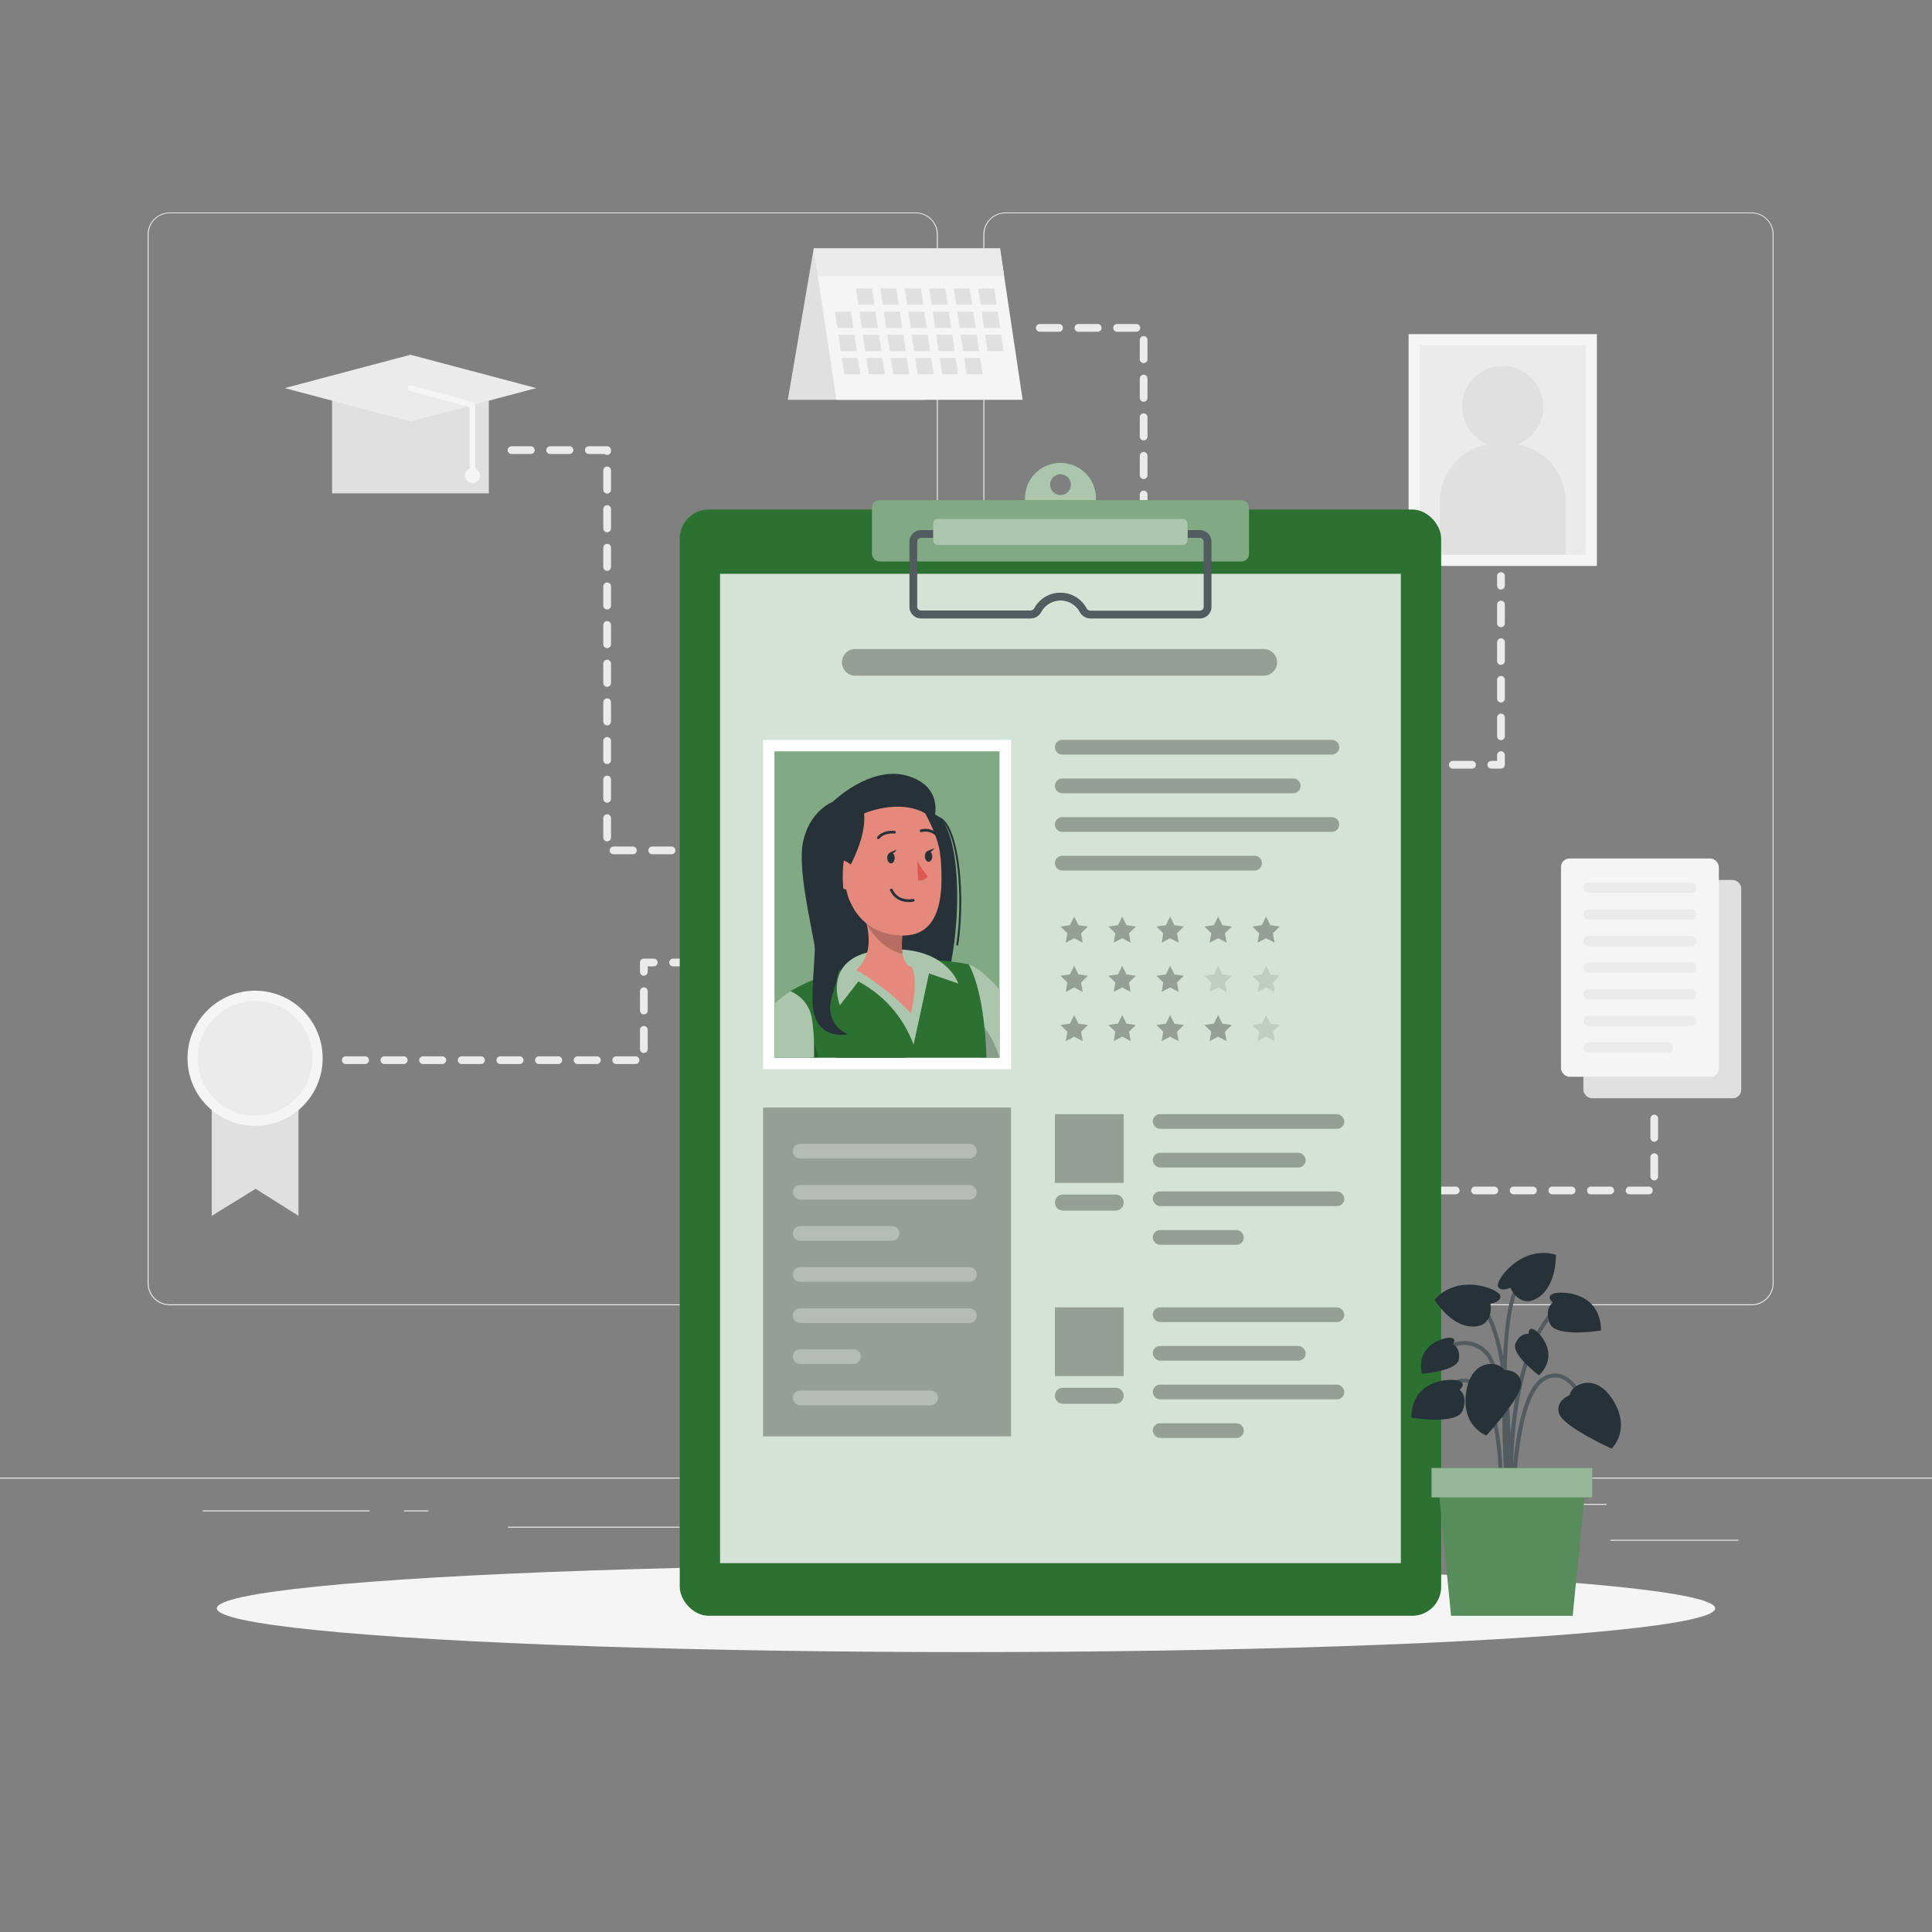 <svg xmlns="http://www.w3.org/2000/svg" viewBox="0 0 500 500"><rect x="0" y="0" width="500" height="500" fill="#808080" stroke="none"/><g id="freepik--background-complete--inject-67"><rect y="382.4" width="500" height="0.25" style="fill:#ebebeb"></rect><rect x="416.78" y="398.49" width="33.12" height="0.25" style="fill:#ebebeb"></rect><rect x="322.53" y="401.21" width="8.69" height="0.25" style="fill:#ebebeb"></rect><rect x="396.59" y="389.21" width="19.19" height="0.25" style="fill:#ebebeb"></rect><rect x="52.46" y="390.89" width="43.19" height="0.25" style="fill:#ebebeb"></rect><rect x="104.56" y="390.89" width="6.33" height="0.25" style="fill:#ebebeb"></rect><rect x="131.47" y="395.11" width="93.68" height="0.25" style="fill:#ebebeb"></rect><path d="M237,337.8H43.91a5.71,5.71,0,0,1-5.7-5.71V60.66A5.71,5.71,0,0,1,43.91,55H237a5.71,5.71,0,0,1,5.71,5.71V332.09A5.71,5.71,0,0,1,237,337.8ZM43.91,55.2a5.46,5.46,0,0,0-5.45,5.46V332.09a5.46,5.46,0,0,0,5.45,5.46H237a5.47,5.47,0,0,0,5.46-5.46V60.66A5.47,5.47,0,0,0,237,55.2Z" style="fill:#ebebeb"></path><path d="M453.31,337.8H260.21a5.72,5.72,0,0,1-5.71-5.71V60.66A5.72,5.72,0,0,1,260.21,55h193.1A5.71,5.71,0,0,1,459,60.66V332.09A5.71,5.71,0,0,1,453.31,337.8ZM260.21,55.2a5.47,5.47,0,0,0-5.46,5.46V332.09a5.47,5.47,0,0,0,5.46,5.46h193.1a5.47,5.47,0,0,0,5.46-5.46V60.66a5.47,5.47,0,0,0-5.46-5.46Z" style="fill:#ebebeb"></path><rect x="364.54" y="86.47" width="48.73" height="59.99" style="fill:#f5f5f5"></rect><rect x="367.41" y="89.33" width="43" height="54.25" style="fill:#ebebeb"></rect><path d="M405.19,129.89v13.69H372.62V129.89A15.09,15.09,0,0,1,385.08,115a10.5,10.5,0,1,1,7.65,0A15.09,15.09,0,0,1,405.19,129.89Z" style="fill:#e0e0e0"></path><rect x="85.94" y="100.44" width="40.57" height="27.24" style="fill:#e0e0e0"></rect><polygon points="106.23 91.81 73.67 100.44 106.23 109.07 138.79 100.44 106.23 91.81" style="fill:#ebebeb"></polygon><path d="M123,121.31v-16.5a.72.72,0,0,0-.53-.69l-16.08-4.37a.72.72,0,0,0-.88.5.71.71,0,0,0,.5.88l15.56,4.23v15.93a1.93,1.93,0,1,0,1.43,0Z" style="fill:#f5f5f5"></path><polygon points="210.59 64.29 203.88 103.47 239.25 103.47 210.59 64.29" style="fill:#e0e0e0"></polygon><polygon points="264.66 103.47 216.45 103.47 210.59 64.29 258.8 64.29 264.66 103.47" style="fill:#f5f5f5"></polygon><polygon points="259.87 71.47 211.66 71.47 210.59 64.29 258.8 64.29 259.87 71.47" style="fill:#ebebeb"></polygon><polygon points="226.29 78.86 222.13 78.86 221.51 74.66 225.66 74.66 226.29 78.86" style="fill:#e0e0e0"></polygon><polygon points="232.62 78.86 228.46 78.86 227.84 74.66 231.99 74.66 232.62 78.86" style="fill:#e0e0e0"></polygon><polygon points="238.95 78.86 234.79 78.86 234.17 74.66 238.32 74.66 238.95 78.86" style="fill:#e0e0e0"></polygon><polygon points="245.28 78.86 241.12 78.86 240.5 74.66 244.65 74.66 245.28 78.86" style="fill:#e0e0e0"></polygon><polygon points="251.61 78.86 247.45 78.86 246.83 74.66 250.98 74.66 251.61 78.86" style="fill:#e0e0e0"></polygon><polygon points="257.94 78.86 253.78 78.86 253.16 74.66 257.31 74.66 257.94 78.86" style="fill:#e0e0e0"></polygon><polygon points="220.85 84.85 216.7 84.85 216.07 80.66 220.23 80.66 220.85 84.85" style="fill:#e0e0e0"></polygon><polygon points="227.19 84.85 223.03 84.85 222.4 80.66 226.56 80.66 227.19 84.85" style="fill:#e0e0e0"></polygon><polygon points="233.51 84.85 229.36 84.85 228.73 80.66 232.89 80.66 233.51 84.85" style="fill:#e0e0e0"></polygon><polygon points="239.84 84.85 235.69 84.85 235.06 80.66 239.22 80.66 239.84 84.85" style="fill:#e0e0e0"></polygon><polygon points="246.17 84.85 242.02 84.85 241.39 80.66 245.55 80.66 246.17 84.85" style="fill:#e0e0e0"></polygon><polygon points="252.5 84.85 248.35 84.85 247.72 80.66 251.88 80.66 252.5 84.85" style="fill:#e0e0e0"></polygon><polygon points="258.83 84.85 254.68 84.85 254.05 80.66 258.21 80.66 258.83 84.85" style="fill:#e0e0e0"></polygon><polygon points="221.75 90.85 217.6 90.85 216.97 86.65 221.12 86.65 221.75 90.85" style="fill:#e0e0e0"></polygon><polygon points="228.08 90.85 223.93 90.85 223.3 86.65 227.45 86.65 228.08 90.85" style="fill:#e0e0e0"></polygon><polygon points="234.41 90.85 230.26 90.85 229.63 86.65 233.78 86.65 234.41 90.85" style="fill:#e0e0e0"></polygon><polygon points="240.74 90.85 236.59 90.85 235.96 86.65 240.11 86.65 240.74 90.85" style="fill:#e0e0e0"></polygon><polygon points="247.07 90.85 242.92 90.85 242.29 86.65 246.44 86.65 247.07 90.85" style="fill:#e0e0e0"></polygon><polygon points="253.4 90.85 249.25 90.85 248.62 86.65 252.77 86.65 253.4 90.85" style="fill:#e0e0e0"></polygon><polygon points="259.73 90.85 255.58 90.85 254.95 86.65 259.1 86.65 259.73 90.85" style="fill:#e0e0e0"></polygon><polygon points="222.65 96.84 218.5 96.84 217.87 92.65 222.02 92.65 222.65 96.84" style="fill:#e0e0e0"></polygon><polygon points="228.98 96.84 224.82 96.84 224.2 92.65 228.35 92.65 228.98 96.84" style="fill:#e0e0e0"></polygon><polygon points="235.31 96.84 231.15 96.84 230.53 92.65 234.68 92.65 235.31 96.84" style="fill:#e0e0e0"></polygon><polygon points="241.64 96.84 237.48 96.84 236.86 92.65 241.01 92.65 241.64 96.84" style="fill:#e0e0e0"></polygon><polygon points="247.97 96.84 243.81 96.84 243.19 92.65 247.34 92.65 247.97 96.84" style="fill:#e0e0e0"></polygon><polygon points="254.3 96.84 250.14 96.84 249.51 92.65 253.67 92.65 254.3 96.84" style="fill:#e0e0e0"></polygon><rect x="409.78" y="227.74" width="40.85" height="56.49" rx="2.19" style="fill:#e0e0e0"></rect><rect x="403.99" y="222.18" width="40.85" height="56.49" rx="2.19" style="fill:#f5f5f5"></rect><path d="M437.72,231.07H411.11a1.32,1.32,0,0,1-1.33-1.33h0a1.33,1.33,0,0,1,1.33-1.33h26.61a1.33,1.33,0,0,1,1.33,1.33h0A1.32,1.32,0,0,1,437.72,231.07Z" style="fill:#ebebeb"></path><path d="M437.72,238H411.11a1.33,1.33,0,0,1-1.33-1.33h0a1.33,1.33,0,0,1,1.33-1.34h26.61a1.33,1.33,0,0,1,1.33,1.34h0A1.33,1.33,0,0,1,437.72,238Z" style="fill:#ebebeb"></path><path d="M437.72,244.86H411.11a1.32,1.32,0,0,1-1.33-1.33h0a1.33,1.33,0,0,1,1.33-1.33h26.61a1.33,1.33,0,0,1,1.33,1.33h0A1.32,1.32,0,0,1,437.72,244.86Z" style="fill:#ebebeb"></path><path d="M437.72,251.76H411.11a1.33,1.33,0,0,1-1.33-1.33h0a1.33,1.33,0,0,1,1.33-1.34h26.61a1.33,1.33,0,0,1,1.33,1.34h0A1.33,1.33,0,0,1,437.72,251.76Z" style="fill:#ebebeb"></path><path d="M437.72,258.65H411.11a1.32,1.32,0,0,1-1.33-1.33h0a1.32,1.32,0,0,1,1.33-1.33h26.61a1.32,1.32,0,0,1,1.33,1.33h0A1.32,1.32,0,0,1,437.72,258.65Z" style="fill:#ebebeb"></path><path d="M437.72,265.55H411.11a1.33,1.33,0,0,1-1.33-1.34h0a1.33,1.33,0,0,1,1.33-1.33h26.61a1.33,1.33,0,0,1,1.33,1.33h0A1.33,1.33,0,0,1,437.72,265.55Z" style="fill:#ebebeb"></path><path d="M431.72,272.44H411.11a1.33,1.33,0,0,1-1.33-1.33h0a1.32,1.32,0,0,1,1.33-1.33h20.61a1.32,1.32,0,0,1,1.33,1.33h0A1.33,1.33,0,0,1,431.72,272.44Z" style="fill:#ebebeb"></path><line x1="388.45" y1="149.08" x2="388.45" y2="151.58" style="fill:none;stroke:#ebebeb;stroke-linecap:round;stroke-linejoin:round;stroke-width:2px"></line><line x1="388.45" y1="156.45" x2="388.45" y2="192.98" style="fill:none;stroke:#ebebeb;stroke-linecap:round;stroke-linejoin:round;stroke-width:2px;stroke-dasharray:4.872,4.872"></line><polyline points="388.45 195.42 388.45 197.92 385.95 197.92" style="fill:none;stroke:#ebebeb;stroke-linecap:round;stroke-linejoin:round;stroke-width:2px"></polyline><line x1="380.97" y1="197.92" x2="293.85" y2="197.92" style="fill:none;stroke:#ebebeb;stroke-linecap:round;stroke-linejoin:round;stroke-width:2px;stroke-dasharray:4.978,4.978"></line><polyline points="291.36 197.92 288.86 197.92 288.86 200.42" style="fill:none;stroke:#ebebeb;stroke-linecap:round;stroke-linejoin:round;stroke-width:2px"></polyline><line x1="288.86" y1="205.73" x2="288.86" y2="213.7" style="fill:none;stroke:#ebebeb;stroke-linecap:round;stroke-linejoin:round;stroke-width:2px;stroke-dasharray:5.313,5.313"></line><polyline points="288.86 216.36 288.86 218.86 286.36 218.86" style="fill:none;stroke:#ebebeb;stroke-linecap:round;stroke-linejoin:round;stroke-width:2px"></polyline><line x1="280.83" y1="218.86" x2="272.52" y2="218.86" style="fill:none;stroke:#ebebeb;stroke-linecap:round;stroke-linejoin:round;stroke-width:2px;stroke-dasharray:5.537,5.537"></line><line x1="269.75" y1="218.86" x2="267.25" y2="218.86" style="fill:none;stroke:#ebebeb;stroke-linecap:round;stroke-linejoin:round;stroke-width:2px"></line><polyline points="428.12 289.48 428.12 308.09 288.86 308.09 288.86 249.09 269.09 249.09" style="fill:none;stroke:#ebebeb;stroke-linecap:round;stroke-linejoin:round;stroke-width:2px;stroke-dasharray:5"></polyline><polyline points="269.09 84.85 295.97 84.85 295.97 189.15 246.83 189.15" style="fill:none;stroke:#ebebeb;stroke-linecap:round;stroke-linejoin:round;stroke-width:2px;stroke-dasharray:5"></polyline><polyline points="132.38 116.49 157.13 116.49 157.13 220.08 194.47 220.08" style="fill:none;stroke:#ebebeb;stroke-linecap:round;stroke-linejoin:round;stroke-width:2px;stroke-dasharray:5"></polyline><polygon points="77.25 314.66 66.16 307.66 54.79 314.66 54.79 277.28 77.25 277.28 77.25 314.66" style="fill:#e0e0e0"></polygon><circle cx="66.02" cy="273.88" r="17.49" transform="translate(-174.33 126.9) rotate(-45)" style="fill:#f5f5f5"></circle><circle cx="66.02" cy="273.88" r="14.85" transform="translate(-174.33 126.9) rotate(-45)" style="fill:#ebebeb"></circle><polyline points="89.48 274.37 166.63 274.37 166.63 249.09 194.47 249.09" style="fill:none;stroke:#ebebeb;stroke-linecap:round;stroke-linejoin:round;stroke-width:2px;stroke-dasharray:5"></polyline></g><g id="freepik--Shadow--inject-67"><ellipse id="freepik--path--inject-67" cx="250" cy="416.24" rx="193.89" ry="11.32" style="fill:#f5f5f5"></ellipse></g><g id="freepik--Clipboard--inject-67"><path d="M274.45,119.78a9.2,9.2,0,1,0,9.2,9.2A9.2,9.2,0,0,0,274.45,119.78Zm0,8.31a2.67,2.67,0,1,1,2.67-2.67A2.67,2.67,0,0,1,274.45,128.09Z" style="fill:#2D7132"></path><path d="M274.45,119.78a9.2,9.2,0,1,0,9.2,9.2A9.2,9.2,0,0,0,274.45,119.78Zm0,8.31a2.67,2.67,0,1,1,2.67-2.67A2.67,2.67,0,0,1,274.45,128.09Z" style="fill:#fff;opacity:0.6;isolation:isolate"></path><rect x="175.92" y="131.86" width="197.05" height="286.3" rx="7.49" style="fill:#2D7132"></rect><rect x="186.35" y="148.5" width="176.19" height="256.04" style="fill:#fff;opacity:0.8;isolation:isolate"></rect><rect x="225.66" y="129.42" width="97.58" height="15.88" rx="1.93" style="fill:#2D7132"></rect><rect x="225.66" y="129.42" width="97.58" height="15.88" rx="1.93" style="fill:#fff;opacity:0.4;isolation:isolate"></rect><path d="M310.52,160.05H282.28a3.15,3.15,0,0,1-2.82-1.64,5.67,5.67,0,0,0-10,0,3.16,3.16,0,0,1-2.82,1.64H238.37a3,3,0,0,1-3-3V140.2a3,3,0,0,1,3-3h72.15a3,3,0,0,1,3,3V157A3,3,0,0,1,310.52,160.05Zm-36.07-6.65a7.64,7.64,0,0,1,6.77,4.07,1.19,1.19,0,0,0,1.06.58h28.24a1,1,0,0,0,1-1V140.2a1,1,0,0,0-1-1H238.37a1,1,0,0,0-1,1V157a1,1,0,0,0,1,1h28.26a1.18,1.18,0,0,0,1.05-.58A7.65,7.65,0,0,1,274.45,153.4Z" style="fill:#263238"></path><g style="opacity:0.2;isolation:isolate"><path d="M310.52,160.05H282.28a3.15,3.15,0,0,1-2.82-1.64,5.67,5.67,0,0,0-10,0,3.16,3.16,0,0,1-2.82,1.64H238.37a3,3,0,0,1-3-3V140.2a3,3,0,0,1,3-3h72.15a3,3,0,0,1,3,3V157A3,3,0,0,1,310.52,160.05Zm-36.07-6.65a7.64,7.64,0,0,1,6.77,4.07,1.19,1.19,0,0,0,1.06.58h28.24a1,1,0,0,0,1-1V140.2a1,1,0,0,0-1-1H238.37a1,1,0,0,0-1,1V157a1,1,0,0,0,1,1h28.26a1.18,1.18,0,0,0,1.05-.58A7.65,7.65,0,0,1,274.45,153.4Z" style="fill:#fff"></path></g><rect x="241.53" y="134.27" width="65.87" height="6.82" rx="1.16" style="fill:#2D7132"></rect><rect x="241.5" y="134.27" width="65.87" height="6.82" rx="1.16" style="fill:#fff;opacity:0.6;isolation:isolate"></rect><rect x="273.01" y="288.34" width="17.8" height="17.8" style="opacity:0.3;isolation:isolate"></rect><path d="M288.73,313.3H275.09a2.08,2.08,0,0,1-2.08-2.08h0a2.08,2.08,0,0,1,2.08-2.07h13.64a2.08,2.08,0,0,1,2.08,2.07h0A2.08,2.08,0,0,1,288.73,313.3Z" style="opacity:0.3;isolation:isolate"></path><rect x="298.33" y="288.34" width="49.58" height="3.81" rx="1.9" style="opacity:0.3;isolation:isolate"></rect><rect x="298.33" y="298.34" width="39.58" height="3.81" rx="1.9" style="opacity:0.3;isolation:isolate"></rect><rect x="298.33" y="308.34" width="49.58" height="3.81" rx="1.9" style="opacity:0.3;isolation:isolate"></rect><rect x="298.33" y="318.34" width="23.58" height="3.81" rx="1.9" style="opacity:0.3;isolation:isolate"></rect><path d="M327.06,174.87H221.34a3.46,3.46,0,0,1-3.45-3.45h0a3.45,3.45,0,0,1,3.45-3.45H327.06a3.45,3.45,0,0,1,3.45,3.45h0A3.46,3.46,0,0,1,327.06,174.87Z" style="opacity:0.3;isolation:isolate"></path><path d="M344.69,195.29H274.91a1.91,1.91,0,0,1-1.9-1.91h0a1.9,1.9,0,0,1,1.9-1.9h69.78a1.9,1.9,0,0,1,1.9,1.9h0A1.91,1.91,0,0,1,344.69,195.29Z" style="opacity:0.3;isolation:isolate"></path><path d="M334.69,205.29H274.91a1.91,1.91,0,0,1-1.9-1.91h0a1.9,1.9,0,0,1,1.9-1.9h59.78a1.9,1.9,0,0,1,1.9,1.9h0A1.91,1.91,0,0,1,334.69,205.29Z" style="opacity:0.3;isolation:isolate"></path><path d="M344.69,215.29H274.91a1.91,1.91,0,0,1-1.9-1.91h0a1.9,1.9,0,0,1,1.9-1.9h69.78a1.9,1.9,0,0,1,1.9,1.9h0A1.91,1.91,0,0,1,344.69,215.29Z" style="opacity:0.3;isolation:isolate"></path><path d="M324.69,225.29H274.91a1.91,1.91,0,0,1-1.9-1.91h0a1.9,1.9,0,0,1,1.9-1.9h49.78a1.9,1.9,0,0,1,1.9,1.9h0A1.91,1.91,0,0,1,324.69,225.29Z" style="opacity:0.3;isolation:isolate"></path><polygon points="278 237.21 279.1 239.43 281.56 239.79 279.78 241.52 280.2 243.97 278 242.81 275.81 243.97 276.23 241.52 274.45 239.79 276.9 239.43 278 237.21" style="opacity:0.3;isolation:isolate"></polygon><polygon points="290.42 237.21 291.52 239.43 293.97 239.79 292.19 241.52 292.61 243.97 290.42 242.81 288.22 243.97 288.64 241.52 286.86 239.79 289.32 239.43 290.42 237.21" style="opacity:0.3;isolation:isolate"></polygon><polygon points="302.83 237.21 303.93 239.43 306.39 239.79 304.61 241.52 305.03 243.97 302.83 242.81 300.63 243.97 301.05 241.52 299.28 239.79 301.73 239.43 302.83 237.21" style="opacity:0.3;isolation:isolate"></polygon><polygon points="315.25 237.21 316.34 239.43 318.8 239.79 317.02 241.52 317.44 243.97 315.25 242.81 313.05 243.97 313.47 241.52 311.69 239.79 314.15 239.43 315.25 237.21" style="opacity:0.3;isolation:isolate"></polygon><polygon points="327.66 237.21 328.76 239.43 331.21 239.79 329.44 241.52 329.86 243.97 327.66 242.81 325.46 243.97 325.88 241.52 324.11 239.79 326.56 239.43 327.66 237.21" style="opacity:0.3;isolation:isolate"></polygon><polygon points="278 249.95 279.1 252.17 281.56 252.53 279.78 254.26 280.2 256.71 278 255.55 275.81 256.71 276.23 254.26 274.45 252.53 276.9 252.17 278 249.95" style="opacity:0.3;isolation:isolate"></polygon><polygon points="290.42 249.95 291.52 252.17 293.97 252.53 292.19 254.26 292.61 256.71 290.42 255.55 288.22 256.71 288.64 254.26 286.86 252.53 289.32 252.17 290.42 249.95" style="opacity:0.3;isolation:isolate"></polygon><polygon points="302.83 249.95 303.93 252.17 306.39 252.53 304.61 254.26 305.03 256.71 302.83 255.55 300.63 256.71 301.05 254.26 299.28 252.53 301.73 252.17 302.83 249.95" style="opacity:0.3;isolation:isolate"></polygon><polygon points="315.25 249.95 316.34 252.17 318.8 252.53 317.02 254.26 317.44 256.71 315.25 255.55 313.05 256.71 313.47 254.26 311.69 252.53 314.15 252.17 315.25 249.95" style="opacity:0.1;isolation:isolate"></polygon><polygon points="327.66 249.95 328.76 252.17 331.21 252.53 329.44 254.26 329.86 256.71 327.66 255.55 325.46 256.71 325.88 254.26 324.11 252.53 326.56 252.17 327.66 249.95" style="opacity:0.1;isolation:isolate"></polygon><polygon points="278 262.69 279.1 264.91 281.56 265.27 279.78 267 280.2 269.45 278 268.29 275.81 269.45 276.23 267 274.45 265.27 276.9 264.91 278 262.69" style="opacity:0.3;isolation:isolate"></polygon><polygon points="290.42 262.69 291.52 264.91 293.97 265.27 292.19 267 292.61 269.45 290.42 268.29 288.22 269.45 288.64 267 286.86 265.27 289.32 264.91 290.42 262.69" style="opacity:0.3;isolation:isolate"></polygon><polygon points="302.83 262.69 303.93 264.91 306.39 265.27 304.61 267 305.03 269.45 302.83 268.29 300.63 269.45 301.05 267 299.28 265.27 301.73 264.91 302.83 262.69" style="opacity:0.3;isolation:isolate"></polygon><polygon points="315.25 262.69 316.34 264.91 318.8 265.27 317.02 267 317.44 269.45 315.25 268.29 313.05 269.45 313.47 267 311.69 265.27 314.15 264.91 315.25 262.69" style="opacity:0.3;isolation:isolate"></polygon><polygon points="327.66 262.69 328.76 264.91 331.21 265.27 329.44 267 329.86 269.45 327.66 268.29 325.46 269.45 325.88 267 324.11 265.27 326.56 264.91 327.66 262.69" style="opacity:0.1;isolation:isolate"></polygon><rect x="273.01" y="338.34" width="17.8" height="17.8" style="opacity:0.3;isolation:isolate"></rect><path d="M288.73,363.3H275.09a2.08,2.08,0,0,1-2.08-2.08h0a2.08,2.08,0,0,1,2.08-2.07h13.64a2.08,2.08,0,0,1,2.08,2.07h0A2.08,2.08,0,0,1,288.73,363.3Z" style="opacity:0.3;isolation:isolate"></path><rect x="298.33" y="338.34" width="49.58" height="3.81" rx="1.9" style="opacity:0.3;isolation:isolate"></rect><rect x="298.33" y="348.34" width="39.58" height="3.81" rx="1.9" style="opacity:0.3;isolation:isolate"></rect><rect x="298.33" y="358.34" width="49.58" height="3.81" rx="1.9" style="opacity:0.3;isolation:isolate"></rect><rect x="298.33" y="368.34" width="23.58" height="3.81" rx="1.9" style="opacity:0.3;isolation:isolate"></rect><rect x="197.47" y="191.48" width="64.18" height="85.22" style="fill:#fff"></rect><rect x="200.47" y="194.48" width="58.18" height="79.22" style="fill:#2D7132"></rect><rect x="200.47" y="194.48" width="58.18" height="79.22" style="fill:#fff;opacity:0.4;isolation:isolate"></rect><path d="M258.65,256V273.7h-4.52a23.45,23.45,0,0,0-4.11-3.13,9.68,9.68,0,0,0-2.28-1c-6.79-1.84,3-20,3-20h0C253,250.29,255.81,252.85,258.65,256Z" style="fill:#2D7132"></path><path d="M258.65,256V273.7h-4.52a23.45,23.45,0,0,0-4.11-3.13,9.68,9.68,0,0,0-2.28-1c-6.79-1.84,3-20,3-20h0C253,250.29,255.81,252.85,258.65,256Z" style="fill:#fff;opacity:0.6;isolation:isolate"></path><path d="M258.65,273.64v.06h-4.52a23.45,23.45,0,0,0-4.11-3.13l1.34-8.37a19.49,19.49,0,0,1,3.45,3.72h0A25.47,25.47,0,0,1,258.65,273.64Z" style="opacity:0.2;isolation:isolate"></path><path d="M246.19,248.84c-.14.72-.28,1.45-.44,2.17s-.38,1.71-.59,2.56c-2.18,8.77-5.78,16.45-10.94,20.13H216.58c-5.13-2.61-6.11-7-5.94-11.6.11-3.11.75-6.28,1-9a16.75,16.75,0,0,0,0-2.82c-.13-1.42-.4-3.13-.73-5-1.53-8.71-4.52-21.28-3-27.73,1.81-7.84,7.53-10,7.53-10s1.94-.13,4.92-.11c2.2,0,5,.11,7.93.39l.21,0a58.08,58.08,0,0,1,9.73,1.72l.73.21c.63.19,1.26.39,1.87.61,0,0,0,0,0,0,.4.14.79.29,1.18.45h0a4,4,0,0,1,1.34.93C247.88,216.4,249,233.45,246.19,248.84Z" style="fill:#263238"></path><path d="M240.92,211.79c6.35-3,9.09,17.71,6.82,32.66" style="fill:none;stroke:#263238;stroke-linecap:round;stroke-linejoin:round;stroke-width:0.5px"></path><path d="M255.29,273.7H209.65c-.19-.86-.38-1.72-.58-2.57a103.37,103.37,0,0,0-4.47-14.62h0a42.5,42.5,0,0,1,5.84-2.89c.38-.17.77-.33,1.19-.49,1.58-.63,3.42-1.28,5.48-1.9l.66-.19c1.55-.45,3.22-.87,5-1.24h0a69.67,69.67,0,0,1,11.28-1.42s0,0,0,0a68.48,68.48,0,0,1,8.66.14h0c1.13.08,2.28.19,3.45.34,1.47.18,3,.41,4.51.7h0c.17.27,2.95,4.69,4.1,16.37h0C255.05,268.23,255.22,270.81,255.29,273.7Z" style="fill:#2D7132"></path><path d="M217.37,260.14s-5.22-12.86,11.08-14.31S248,254.54,248,254.54l-7.57-2.62-4,18.45A30.26,30.26,0,0,0,222.15,254Z" style="fill:#2D7132"></path><path d="M217.37,260.14s-5.22-12.86,11.08-14.31S248,254.54,248,254.54l-7.57-2.62-4,18.45A30.26,30.26,0,0,0,222.15,254Z" style="fill:#fff;opacity:0.6;isolation:isolate"></path><path d="M235.75,262.2A67.21,67.21,0,0,0,221.58,251c3.9-3.3,3.5-8.5,2.72-11.77a18.66,18.66,0,0,0-1-3l10.83,2.62a31.81,31.81,0,0,0-.67,4.58,14.15,14.15,0,0,0,.13,3.4c.57,3.31,2.43,3.45,2.43,3.45C237.79,254,235.75,262.2,235.75,262.2Z" style="fill:#e4897b"></path><path d="M233.5,243.42a14.15,14.15,0,0,0,.13,3.4c-4.31-.8-7.42-4.45-9.33-7.57a18.66,18.66,0,0,0-1-3l10.83,2.62A31.81,31.81,0,0,0,233.5,243.42Z" style="opacity:0.2;isolation:isolate"></path><path d="M230.07,207.78c11.79,0,12.78,5.7,13.46,15.52.84,12.28-1.9,21-13.81,18.34C213.55,238.05,214.24,207.78,230.07,207.78Z" style="fill:#e4897b"></path><path d="M237.37,222.76a20.34,20.34,0,0,0,2.76,4,2.6,2.6,0,0,1-2.51,1.08Z" style="fill:#de5753"></path><path d="M231.54,222c0,.79-.39,1.43-.92,1.44s-1-.61-1-1.4.39-1.42.91-1.43S231.52,221.18,231.54,222Z" style="fill:#263238"></path><path d="M230.35,220.61l1.69-.71S231.22,221.35,230.35,220.61Z" style="fill:#263238"></path><path d="M241.27,221.59c0,.79-.39,1.43-.92,1.44s-1-.61-1-1.4.39-1.42.91-1.43S241.25,220.81,241.27,221.59Z" style="fill:#263238"></path><path d="M240.08,220.24l1.68-.7S241,221,240.08,220.24Z" style="fill:#263238"></path><path d="M231.46,215.38s-2.68-.35-4.14,1.43" style="fill:none;stroke:#263238;stroke-linecap:round;stroke-linejoin:round;stroke-width:0.708px"></path><path d="M238.39,215a4.43,4.43,0,0,1,3.79.79" style="fill:none;stroke:#263238;stroke-linecap:round;stroke-linejoin:round;stroke-width:0.708px"></path><path d="M219.82,224.39s4.47-7.82,3.81-13.87c0,0,6.72-6.93,15.77-.08,0,0,3.79,6.52,4,11.58,0,0,1.88-17-14.5-17.43S212.56,228.14,221,235.3C221,235.3,217.05,229.28,219.82,224.39Z" style="fill:#263238"></path><path d="M221.37,226.4a4.19,4.19,0,0,0-4.49-3.83c-3,.32-4.38,6.38,3,7.85C220.9,230.63,221.5,229.6,221.37,226.4Z" style="fill:#e4897b"></path><path d="M236.33,233s-4,.9-5.65-2.67" style="fill:none;stroke:#263238;stroke-linecap:round;stroke-linejoin:round;stroke-width:0.708px"></path><path d="M223.63,210.52s10.89-4.83,18.1,1.55c0,0,2.83-8.4-6.83-11.27s-19.48,6.79-19.48,6.79Z" style="fill:#263238"></path><path d="M223.63,210.52s-6.36,6.27-5.44,18.76-.29,20.39-2.77,28.21,4,10.15,4,10.15-7.4,1.82-8.92-6.1c-1-5.2,1.38-16.46.18-29.87S214.27,208.77,223.63,210.52Z" style="fill:#263238"></path><path d="M211.76,273.7h-2.11c-.19-.86-.38-1.72-.58-2.57l1.59-1.39,0,0A32.74,32.74,0,0,1,211.76,273.7Z" style="opacity:0.2;isolation:isolate"></path><path d="M210.67,273.7h-10.2v-14a25.42,25.42,0,0,1,4.12-3.17h0a9.24,9.24,0,0,1,5.55,7.2,48.35,48.35,0,0,1,.51,6C210.7,271.16,210.69,272.53,210.67,273.7Z" style="fill:#2D7132"></path><path d="M210.67,273.7h-10.2v-14a25.42,25.42,0,0,1,4.12-3.17h0a9.24,9.24,0,0,1,5.55,7.2,48.35,48.35,0,0,1,.51,6C210.7,271.16,210.69,272.53,210.67,273.7Z" style="fill:#fff;opacity:0.6;isolation:isolate"></path><rect x="197.47" y="286.63" width="64.18" height="85.1" style="opacity:0.3;isolation:isolate"></rect><path d="M250.86,299.82H207.09a1.91,1.91,0,0,1-1.9-1.91h0a1.9,1.9,0,0,1,1.9-1.9h43.77a1.9,1.9,0,0,1,1.91,1.9h0A1.91,1.91,0,0,1,250.86,299.82Z" style="fill:#fff;opacity:0.3;isolation:isolate"></path><rect x="205.19" y="306.65" width="47.58" height="3.81" rx="1.9" style="fill:#fff;opacity:0.3;isolation:isolate"></rect><path d="M230.86,321.11H207.09a1.91,1.91,0,0,1-1.9-1.91h0a1.9,1.9,0,0,1,1.9-1.9h23.77a1.9,1.9,0,0,1,1.91,1.9h0A1.91,1.91,0,0,1,230.86,321.11Z" style="fill:#fff;opacity:0.3;isolation:isolate"></path><path d="M250.86,331.75H207.09a1.9,1.9,0,0,1-1.9-1.9h0a1.91,1.91,0,0,1,1.9-1.91h43.77a1.91,1.91,0,0,1,1.91,1.91h0A1.9,1.9,0,0,1,250.86,331.75Z" style="fill:#fff;opacity:0.3;isolation:isolate"></path><path d="M250.86,342.39H207.09a1.9,1.9,0,0,1-1.9-1.9h0a1.9,1.9,0,0,1,1.9-1.9h43.77a1.9,1.9,0,0,1,1.91,1.9h0A1.9,1.9,0,0,1,250.86,342.39Z" style="fill:#fff;opacity:0.3;isolation:isolate"></path><path d="M220.86,353H207.09a1.9,1.9,0,0,1-1.9-1.9h0a1.9,1.9,0,0,1,1.9-1.91h13.77a1.9,1.9,0,0,1,1.91,1.91h0A1.9,1.9,0,0,1,220.86,353Z" style="fill:#fff;opacity:0.3;isolation:isolate"></path><path d="M240.86,363.68H207.09a1.9,1.9,0,0,1-1.9-1.9h0a1.9,1.9,0,0,1,1.9-1.9h33.77a1.9,1.9,0,0,1,1.91,1.9h0A1.9,1.9,0,0,1,240.86,363.68Z" style="fill:#fff;opacity:0.3;isolation:isolate"></path></g><g id="freepik--Plant--inject-67"><path d="M404.53,355.89a5.72,5.72,0,0,0-5.23.51c-4.85,2.77-6.88,14.15-7.73,23,.31-12.55,2.37-29.91,10.6-39.36l-.75-.65c-6.89,7.9-9.57,20.86-10.5,32.23-.13-4.84-.43-10.08-1.07-15.07.22-10.71,1.15-20.43,3.6-23.74l-.81-.6c-2.16,2.92-3.2,10.34-3.62,19-1.23-6.49-3.19-12-6.26-14.83l-.67.73c3.66,3.37,5.68,11.06,6.74,19.56,0,1.2,0,2.42-.05,3.64-.95-5-2.23-9.11-3.92-10.76-5.7-5.54-12.4-.08-12.46,0l.64.76c.24-.2,6.07-4.93,11.12,0,2.22,2.15,3.69,9.18,4.65,16.6.13,8.89.57,17.25.87,22.11,0,.77-.07,1.21-.07,1.25h.15c.11,1.68.19,2.76.21,3l.88-.07c0,.61.09,1,.1,1.15l1-.09c0-.08-.15-1.56-.26-4H392c0-.28.33-28.7,7.85-33a4.72,4.72,0,0,1,4.35-.45c4.4,1.82,6.75,10.24,6.77,10.33l1-.27C411.78,366.51,409.39,357.9,404.53,355.89Z" style="fill:#263238"></path><path d="M378.52,356.8c-4.37.31-7.75,6.22-7.9,6.47l.88.49c0-.06,3.26-5.69,7.09-6,1.61-.1,3.14.77,4.56,2.61,5.9,7.71,4.71,29.61,4.7,29.83l1,.06c0-.92,1.22-22.5-4.91-30.49C382.31,357.67,380.48,356.66,378.52,356.8Z" style="fill:#263238"></path><g style="opacity:0.2;isolation:isolate"><path d="M404.53,355.89a5.72,5.72,0,0,0-5.23.51c-4.85,2.77-6.88,14.15-7.73,23,.31-12.55,2.37-29.91,10.6-39.36l-.75-.65c-6.89,7.9-9.57,20.86-10.5,32.23-.13-4.84-.43-10.08-1.07-15.07.22-10.71,1.15-20.43,3.6-23.74l-.81-.6c-2.16,2.92-3.2,10.34-3.62,19-1.23-6.49-3.19-12-6.26-14.83l-.67.73c3.66,3.37,5.68,11.06,6.74,19.56,0,1.2,0,2.42-.05,3.64-.95-5-2.23-9.11-3.92-10.76-5.7-5.54-12.4-.08-12.46,0l.64.76c.24-.2,6.07-4.93,11.12,0,2.22,2.15,3.69,9.18,4.65,16.6.13,8.89.57,17.25.87,22.11,0,.77-.07,1.21-.07,1.25h.15c.11,1.68.19,2.76.21,3l.88-.07c0,.61.09,1,.1,1.15l1-.09c0-.08-.15-1.56-.26-4H392c0-.28.33-28.7,7.85-33a4.72,4.72,0,0,1,4.35-.45c4.4,1.82,6.75,10.24,6.77,10.33l1-.27C411.78,366.51,409.39,357.9,404.53,355.89Z" style="fill:#fff"></path><path d="M378.52,356.8c-4.37.31-7.75,6.22-7.9,6.47l.88.49c0-.06,3.26-5.69,7.09-6,1.61-.1,3.14.77,4.56,2.61,5.9,7.71,4.71,29.61,4.7,29.83l1,.06c0-.92,1.22-22.5-4.91-30.49C382.31,357.67,380.48,356.66,378.52,356.8Z" style="fill:#fff"></path></g><path d="M406.27,361.05s-3.91,1.44-2.75,4.85,13.54,9,13.54,9,5.19-4.75.43-12.48S406.38,358.61,406.27,361.05Z" style="fill:#263238"></path><path d="M389.25,354.56s4.17-.18,4.41,3.42-9,13.53-9,13.53-6.62-2.39-5.2-11.36S388.22,352.35,389.25,354.56Z" style="fill:#263238"></path><path d="M385.72,337.36s2.78-.3,2.56-2-10.81-6.05-17,1c0,0,4,6.86,9.78,6.95S385.72,337.36,385.72,337.36Z" style="fill:#263238"></path><path d="M390.9,333.25s-2.51,1.22-3.22-.34,6-10.85,15-8.17c0,0,.24,7.94-4.61,11.07S390.9,333.25,390.9,333.25Z" style="fill:#263238"></path><path d="M377.74,359.68s1.92-1.55-.15-2.31-12.23-.54-12.33,9.52c0,0,11.83,2,13.29-1.86S377.74,359.68,377.74,359.68Z" style="fill:#263238"></path><path d="M401.87,337.11s-1.92-1.55.15-2.31,12.23-.54,12.33,9.52c0,0-11.83,2-13.29-1.86S401.87,337.11,401.87,337.11Z" style="fill:#263238"></path><path d="M395.61,345.21s-.17-1.88,1.35-1.14,6.82,6.45,1.33,11.87c0,0-7.39-5.47-6.06-8.32S395.61,345.21,395.61,345.21Z" style="fill:#263238"></path><path d="M376,347.9s1.14-1.51-.53-1.69-9.21,1.82-7.46,9.33c0,0,9.17-.69,9.56-3.81S376,347.9,376,347.9Z" style="fill:#263238"></path><polygon points="407 418.16 375.54 418.16 372.15 383.72 410.4 383.72 407 418.16" style="fill:#2D7132"></polygon><polygon points="407 418.16 375.54 418.16 372.15 383.72 410.4 383.72 407 418.16" style="fill:#fff;opacity:0.2;isolation:isolate"></polygon><rect x="370.47" y="379.92" width="41.61" height="7.6" style="fill:#2D7132"></rect><rect x="370.47" y="379.92" width="41.61" height="7.6" style="fill:#fff;opacity:0.5;isolation:isolate"></rect></g></svg>